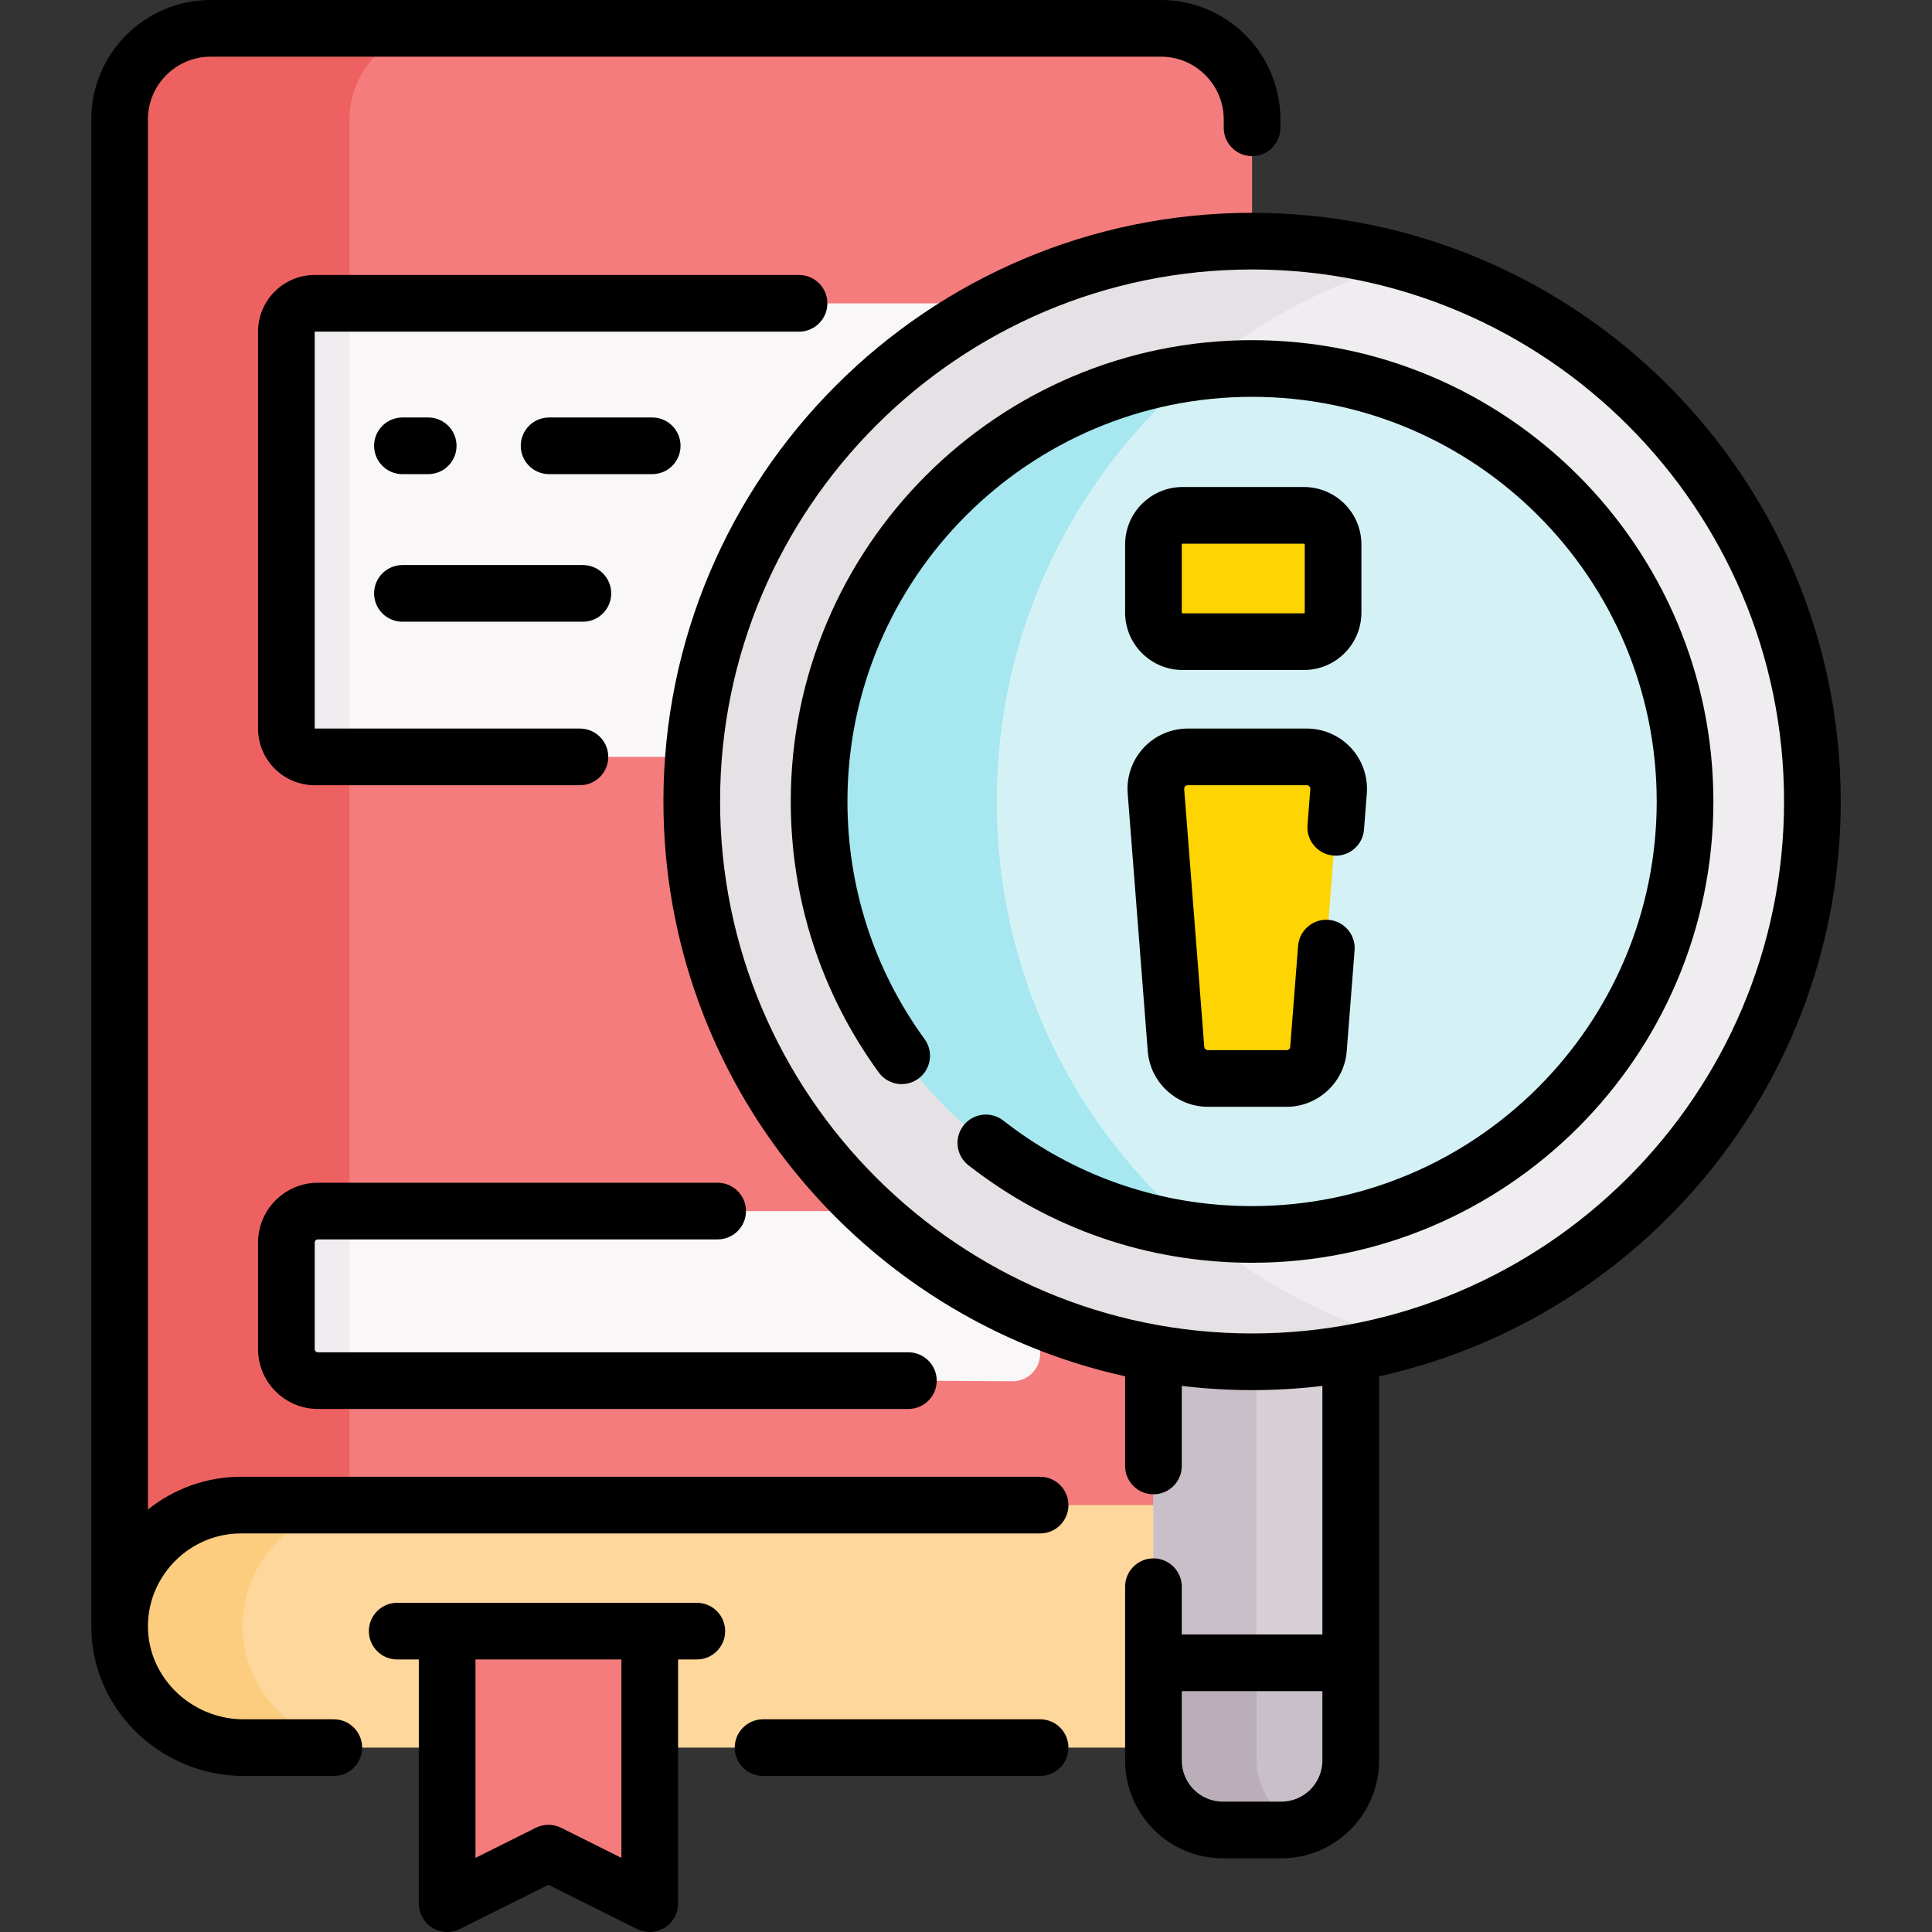 <svg id="Capa_1" enable-background="new 0 0 511.389 511.389" height="512" viewBox="0 0 511.389 511.389" width="512" xmlns="http://www.w3.org/2000/svg"><rect x="0" y="0" width="511.389" height="511.389" fill="#333333" stroke="none"/><g><g><g id="XMLID_1092_"><g><path d="m331.419 33.828v397.92l-299.76-1.26v-136.58-192.36-69.94c0-13.31 10.79-24.11 24.11-24.11h251.54c13.31 0 24.11 10.8 24.11 24.11z" fill="#f47c7c"/></g></g><path d="m92.515 430.488v-136.58-192.36-69.94c0-13.31 10.79-24.11 24.11-24.11h-60.856c-13.32 0-24.11 10.8-24.11 24.11v69.94 192.36 136.58l299.76 1.26v-.256z" fill="#ee6161"/><path d="m275.309 462.588h-210.921c-17.998 0-33.069-14.729-32.725-32.723.333-17.438 14.573-31.471 32.091-31.471h211.555 53.774v64.194z" fill="#fdd79b"/><path d="m64.251 429.865c.333-17.438 14.573-31.471 32.091-31.471h-32.588c-17.518 0-31.758 14.033-32.091 31.471-.344 17.994 14.728 32.723 32.725 32.723h32.588c-17.998 0-33.07-14.729-32.725-32.723z" fill="#fccd7f"/><path d="m168.059 501.932-22.889-11.415-22.889 11.415c-1.804.9-3.924-.412-3.924-2.428v-67.754h53.625v67.754c.001 2.016-2.12 3.327-3.923 2.428z" fill="#f47c7c"/><path d="m240.44 365.443h-156.289c-4.611 0-8.349-3.738-8.349-8.349v-28.184c0-4.611 3.738-8.349 8.349-8.349h105.803 53.004 32.351v37.812c0 4.017-3.27 7.266-7.286 7.241z" fill="#f9f7f8"/><path d="m84.151 365.443h8.365v-44.881h-8.365c-4.611 0-8.349 3.738-8.349 8.349v28.184c0 4.61 3.738 8.348 8.349 8.348z" fill="#efedef"/><g id="XMLID_1093_"><g><g><path d="m275.309 80.288v120.06h-121.81-70.2c-4.14 0-7.5-3.36-7.5-7.5v-105.06c0-4.15 3.36-7.5 7.5-7.5h128.2z" fill="#f9f7f8"/></g></g></g><path d="m83.299 200.348h9.216v-98.8-21.26h-9.216c-4.14 0-7.5 3.35-7.5 7.5v105.06c0 4.14 3.36 7.5 7.5 7.5z" fill="#efedef"/><path d="m357.529 451.765v-93.597-78.89h-52.22v78.89 93.597z" fill="#d7d0d6"/><path d="m332.61 279.278h-27.301v78.89 93.597h27.301v-93.597z" fill="#c9bfc8"/><circle cx="331.417" cy="212.142" fill="#efedef" r="148.314"/><path d="m263.84 212.142c0-67.918 45.653-125.171 107.946-142.751-12.835-3.623-26.375-5.563-40.369-5.563-81.912 0-148.314 66.402-148.314 148.314s66.403 148.314 148.314 148.314c13.994 0 27.534-1.94 40.369-5.563-62.293-17.58-107.946-74.833-107.946-142.751z" fill="#e5e1e5"/><circle cx="331.417" cy="212.142" fill="#d4f2f6" r="114.605"/><path d="m316.914 98.447c-56.447 7.129-100.102 55.313-100.102 113.695s43.655 106.567 100.102 113.695c-32.445-27.206-53.074-68.041-53.074-113.695s20.629-86.489 53.074-113.695z" fill="#a6e7f0"/><g id="XMLID_1095_"><g><path d="m357.529 440.128v25.87c0 10.16-8.24 18.39-18.39 18.39h-15.44c-10.16 0-18.39-8.23-18.39-18.39v-25.87z" fill="#c9bfc8"/></g></g><path d="m332.61 465.999v-25.87h-27.301v25.87c0 10.16 8.23 18.39 18.39 18.39h15.44c2.077 0 4.092-.351 5.954-.986-7.243-2.469-12.483-9.323-12.483-17.404z" fill="#baafb9"/><g fill="#fed402"><path d="m340.573 285.465h-20.867c-4.409 0-8.076-3.392-8.419-7.788l-5.319-68.231c-.383-4.908 3.496-9.101 8.419-9.101h31.505c4.922 0 8.802 4.193 8.419 9.101l-5.319 68.231c-.342 4.396-4.01 7.788-8.419 7.788z"/><path d="m345.157 169.845h-32.149c-4.252 0-7.699-3.447-7.699-7.699v-18.033c0-4.252 3.447-7.699 7.699-7.699h32.149c4.252 0 7.699 3.447 7.699 7.699v18.033c.001 4.252-3.446 7.699-7.699 7.699z"/></g></g><g><path d="m275.309 455.088h-73.327c-4.142 0-7.5 3.357-7.5 7.5s3.358 7.5 7.5 7.5h73.327c4.143 0 7.5-3.357 7.5-7.5s-3.357-7.5-7.5-7.5z"/><path d="m275.309 390.894h-211.555c-9.251 0-17.814 3.254-24.597 8.669v-367.951c0-9.16 7.452-16.612 16.612-16.612h251.536c9.16 0 16.612 7.452 16.612 16.612v2.216c0 4.143 3.357 7.5 7.5 7.5s7.5-3.357 7.5-7.5v-2.216c0-17.43-14.181-31.612-31.612-31.612h-251.536c-17.431 0-31.612 14.182-31.612 31.612v398.878c0 .089.01.176.013.265.072 10.154 4.06 19.766 11.316 27.162 7.588 7.734 18.123 12.171 28.902 12.171h23.97c4.142 0 7.5-3.357 7.5-7.5s-3.358-7.5-7.5-7.5h-23.97c-6.777 0-13.409-2.798-18.194-7.676-4.659-4.748-7.156-10.93-7.032-17.404.254-13.297 11.287-24.114 24.593-24.114h211.555c4.143 0 7.5-3.357 7.5-7.5s-3.358-7.5-7.501-7.5z"/><path d="m184.445 424.25h-12.462-53.625-13.218c-4.142 0-7.5 3.357-7.5 7.5s3.358 7.5 7.5 7.5h5.718v64.639c0 2.598 1.344 5.011 3.554 6.378 2.209 1.365 4.968 1.492 7.293.334l23.465-11.702 23.465 11.702c1.057.526 2.203.788 3.347.788 1.373 0 2.742-.377 3.947-1.122 2.209-1.367 3.554-3.78 3.554-6.378v-64.639h4.962c4.142 0 7.5-3.357 7.5-7.5s-3.358-7.5-7.5-7.5zm-19.963 67.518-15.965-7.962c-1.054-.525-2.201-.788-3.347-.788s-2.293.263-3.347.788l-15.965 7.962v-52.518h38.625v52.518z"/><path d="m84.151 328.062h105.803c4.142 0 7.5-3.357 7.5-7.5s-3.358-7.5-7.5-7.5h-105.803c-8.739 0-15.849 7.11-15.849 15.85v28.184c0 8.739 7.11 15.849 15.849 15.849h156.29c4.142 0 7.5-3.357 7.5-7.5s-3.358-7.5-7.5-7.5h-156.29c-.468 0-.849-.381-.849-.849v-28.184c0-.47.381-.85.849-.85z"/><path d="m219 80.285c0-4.143-3.358-7.5-7.5-7.5h-128.2c-8.27 0-14.998 6.729-14.998 14.998v105.063c0 8.27 6.728 14.998 14.998 14.998h70.203c4.142 0 7.5-3.357 7.5-7.5s-3.358-7.5-7.5-7.5l-70.201.002-.002-105.061h128.2c4.142 0 7.5-3.357 7.5-7.5z"/><path d="m487.232 212.143c0-85.916-69.898-155.814-155.814-155.814-85.917 0-155.814 69.898-155.814 155.814 0 74.38 52.391 136.743 122.206 152.153v23.737c0 4.143 3.357 7.5 7.5 7.5s7.5-3.357 7.5-7.5v-21.191c6.104.73 12.312 1.115 18.608 1.115s12.505-.386 18.608-1.115v65.787h-37.217v-12.635c0-4.143-3.357-7.5-7.5-7.5s-7.5 3.357-7.5 7.5v46.007c0 14.275 11.613 25.889 25.888 25.889h15.44c14.275 0 25.889-11.613 25.889-25.889v-101.705c69.814-15.41 122.206-77.774 122.206-152.153zm-148.095 264.747h-15.44c-6.004 0-10.888-4.885-10.888-10.889v-18.372h37.217v18.372c0 6.004-4.885 10.889-10.889 10.889zm-7.72-123.933c-77.646 0-140.814-63.169-140.814-140.814s63.169-140.815 140.814-140.815 140.814 63.169 140.814 140.814-63.168 140.815-140.814 140.815z"/><path d="m331.417 90.037c-67.329 0-122.105 54.776-122.105 122.105 0 25.969 8.052 50.771 23.287 71.726 2.436 3.35 7.127 4.092 10.477 1.656 3.351-2.436 4.092-7.126 1.656-10.477-13.358-18.374-20.419-40.127-20.419-62.905 0-59.059 48.047-107.105 107.105-107.105s107.105 48.047 107.105 107.105-48.047 107.105-107.105 107.105c-24.116 0-46.889-7.827-65.854-22.636-3.266-2.549-7.979-1.97-10.528 1.296-2.549 3.265-1.969 7.978 1.295 10.526 21.628 16.888 47.593 25.813 75.086 25.813 67.329 0 122.105-54.776 122.105-122.105s-54.775-122.104-122.105-122.104z"/><path d="m106.521 125.505h6.823c4.142 0 7.5-3.357 7.5-7.5s-3.358-7.5-7.5-7.5h-6.823c-4.142 0-7.5 3.357-7.5 7.5s3.358 7.5 7.5 7.5z"/><path d="m180.137 118.005c0-4.143-3.358-7.5-7.5-7.5h-27.293c-4.142 0-7.5 3.357-7.5 7.5s3.358 7.5 7.5 7.5h27.293c4.142 0 7.5-3.358 7.5-7.5z"/><path d="m106.521 164.563h47.763c4.142 0 7.5-3.357 7.5-7.5s-3.358-7.5-7.5-7.5h-47.763c-4.142 0-7.5 3.357-7.5 7.5s3.358 7.5 7.5 7.5z"/><path d="m352.984 226.473c4.137.326 7.738-2.766 8.061-6.895l.744-9.549c.345-4.417-1.184-8.815-4.191-12.067-3.009-3.252-7.274-5.117-11.705-5.117h-31.505c-4.431 0-8.696 1.865-11.705 5.117-3.008 3.252-4.536 7.65-4.191 12.067l5.318 68.232c.645 8.244 7.628 14.703 15.897 14.703h20.867c8.272 0 15.254-6.46 15.896-14.705l2.084-26.719c.322-4.129-2.765-7.738-6.895-8.061-4.141-.327-7.738 2.765-8.061 6.895l-2.084 26.721c-.038.487-.451.869-.94.869h-20.867c-.49 0-.904-.384-.942-.871l-5.318-68.23c-.021-.273.062-.515.248-.716s.419-.303.693-.303h31.505c.274 0 .508.102.693.303.187.201.27.442.248.716l-.744 9.549c-.322 4.13 2.765 7.738 6.894 8.061z"/><path d="m345.158 128.913h-32.149c-8.381 0-15.199 6.818-15.199 15.199v18.033c0 8.381 6.818 15.199 15.199 15.199h32.149c8.381 0 15.199-6.818 15.199-15.199v-18.033c0-8.381-6.818-15.199-15.199-15.199zm.199 33.233c0 .109-.09.199-.199.199h-32.149c-.109 0-.199-.09-.199-.199v-18.033c0-.109.09-.199.199-.199h32.149c.109 0 .199.09.199.199z"/></g></g></svg>